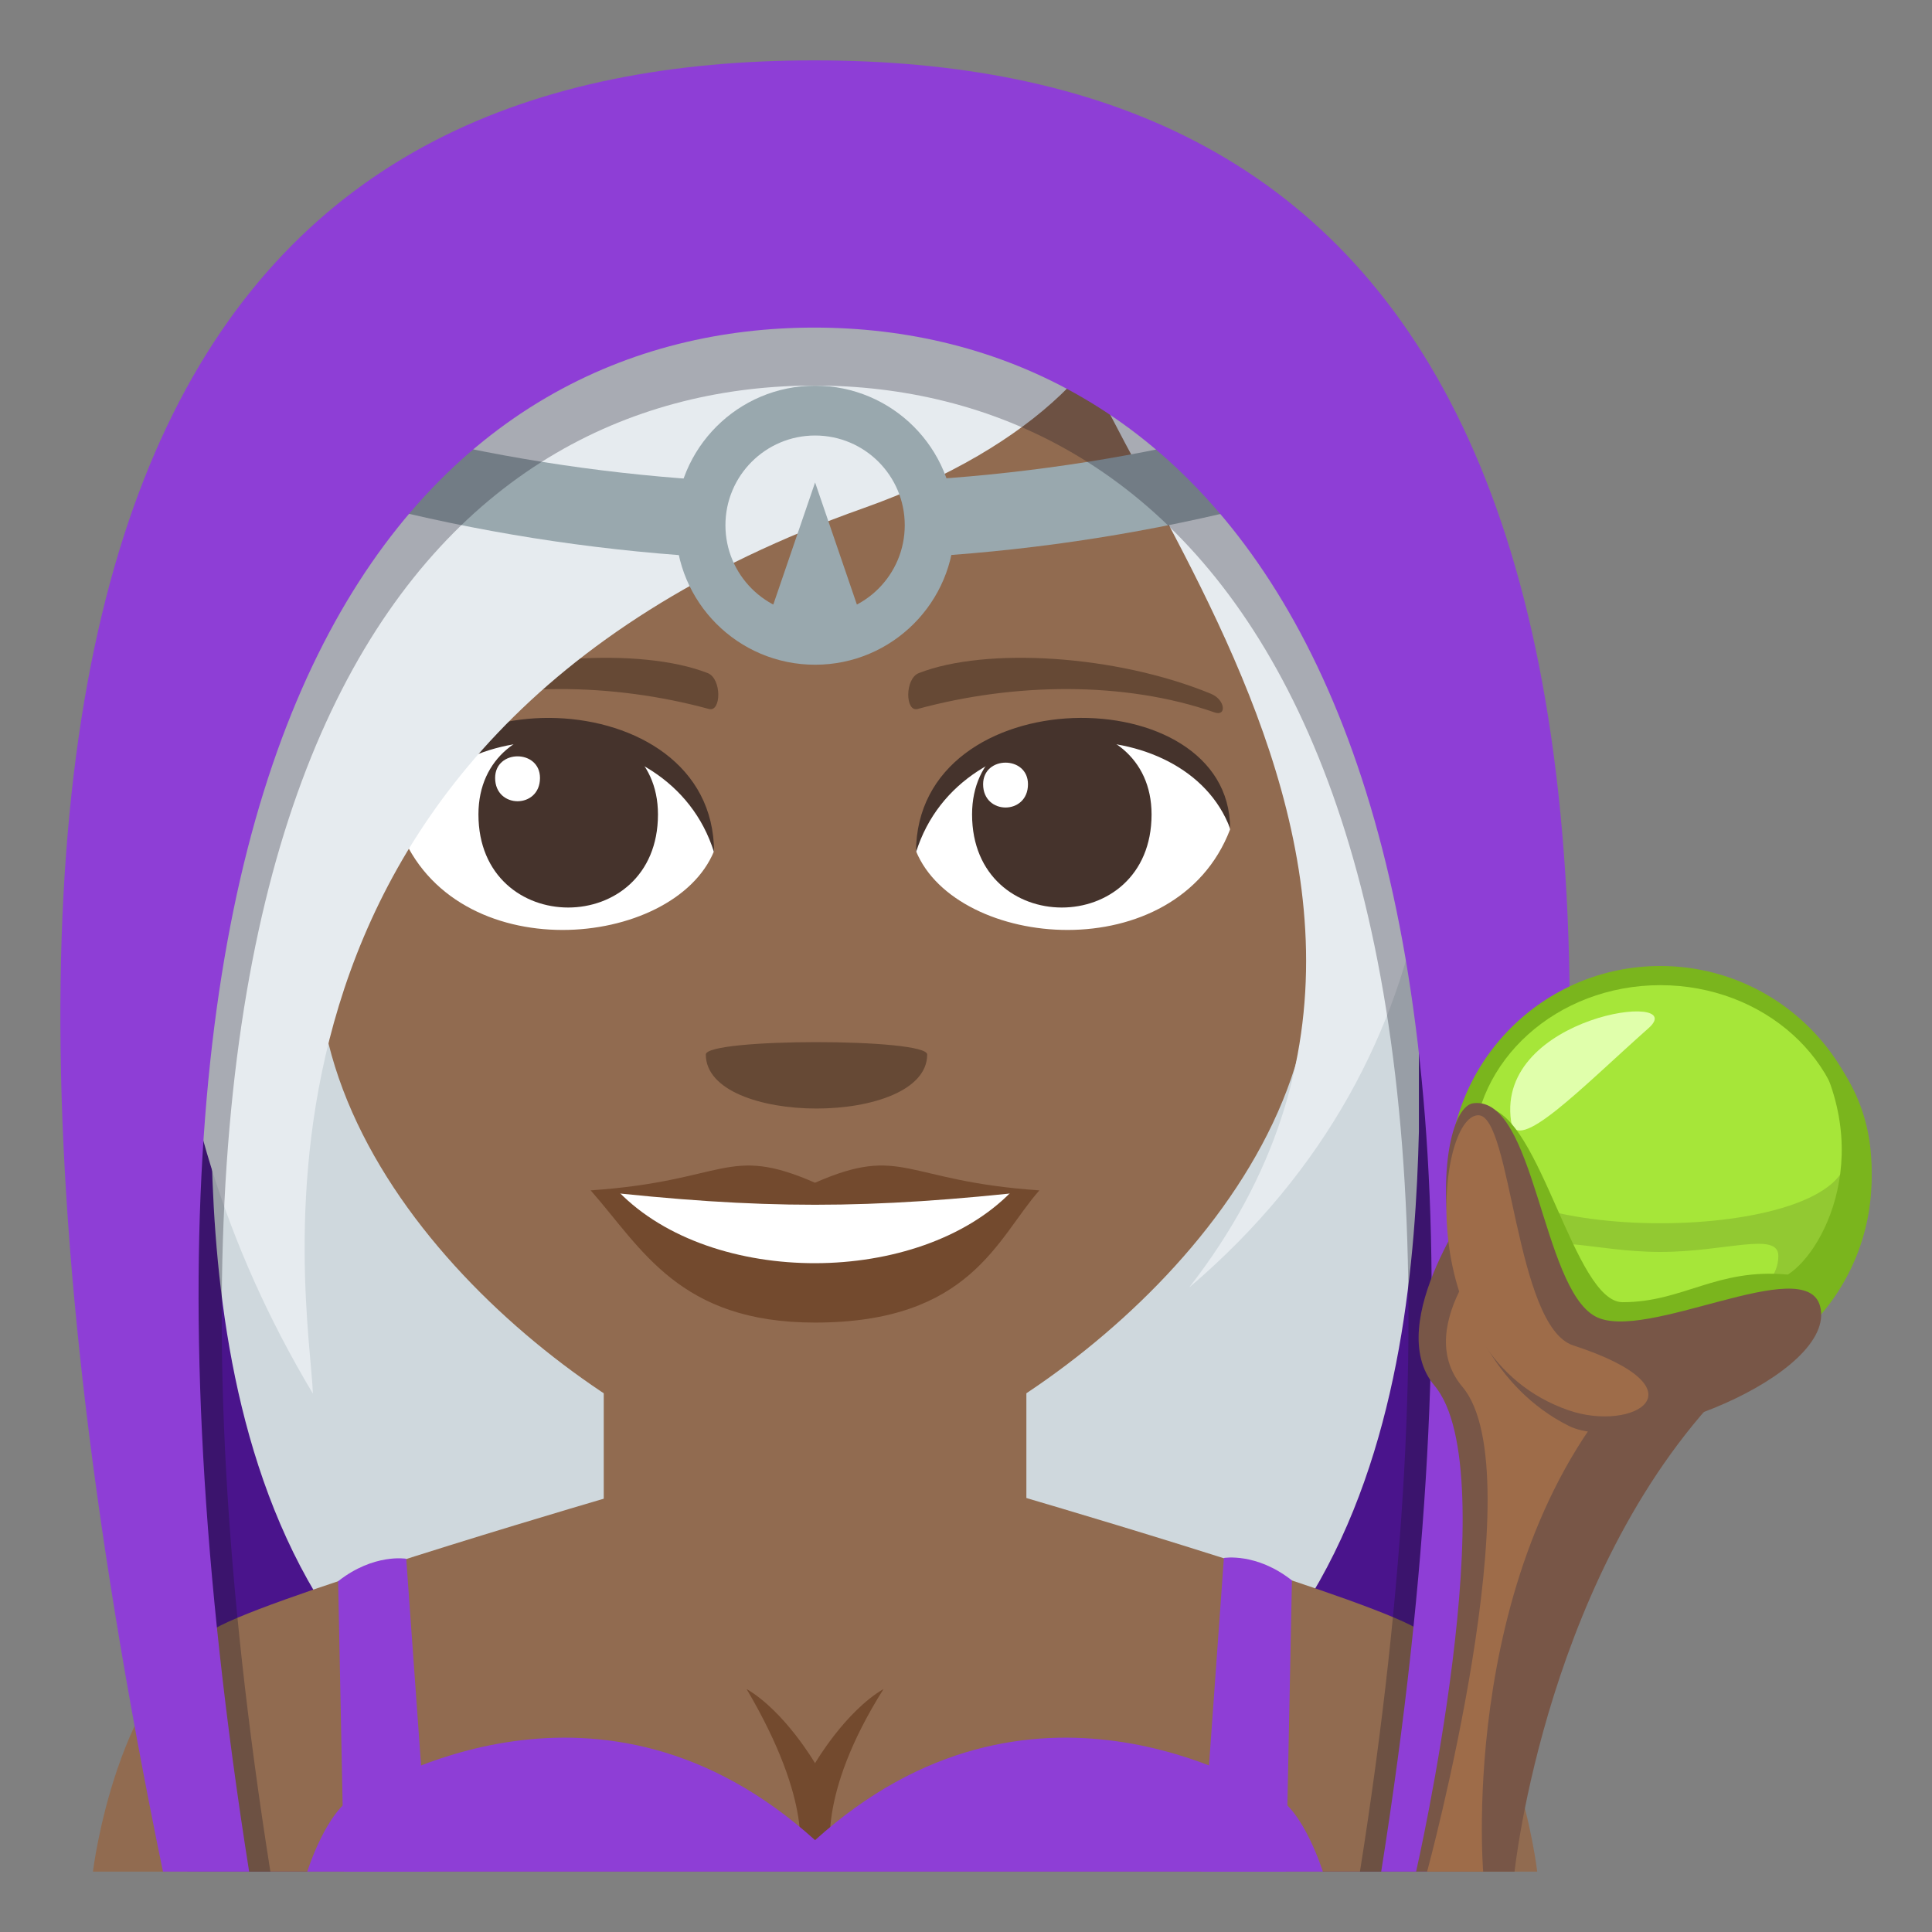 <?xml version="1.0" encoding="utf-8"?>
<!-- Generator: Adobe Illustrator 15.0.0, SVG Export Plug-In . SVG Version: 6.00 Build 0)  -->
<!DOCTYPE svg PUBLIC "-//W3C//DTD SVG 1.1//EN" "http://www.w3.org/Graphics/SVG/1.1/DTD/svg11.dtd">
<svg version="1.1" id="Layer_1" xmlns="http://www.w3.org/2000/svg" xmlns:xlink="http://www.w3.org/1999/xlink" x="0px" y="0px"
	 width="64px" height="64px" viewBox="0 0 64 64" enable-background="new 0 0 64 64" xml:space="preserve">
<rect x="0" y="0" width="64" height="64" fill="#808080" stroke="none"/>
<path fill="#4A148C" d="M26.976,2.516C11.204,2.516-1.011,12.41,6.574,62h20.432h20.432C55.021,12.41,42.747,2.516,26.976,2.516z"/>
<path fill="#CFD8DD" d="M26.976,9.021c-12.907,0-20.645,7.196-19.978,16.174v12.289c0.104,8.285,1.765,23.492,19.952,23.492
	c18.181,0,19.844-15.13,20.053-23.492V25.195C47.669,16.217,39.762,9.021,26.976,9.021z"/>
<path fill="#916B50" d="M7.32,53.839c2.393-1.203,13.321-4.381,13.321-4.381h12.792c0,0,10.919,3.172,13.3,4.379
	C50.191,55.589,50.922,62,50.922,62H3.079C3.079,62,3.85,55.581,7.32,53.839z"/>
<path fill="#916B50" d="M20,50.862c0,4.881,14,4.881,14,0c0-2.979,0-7.901,0-7.901H20C20,42.961,20,47.018,20,50.862z"/>
<path fill="#916B50" d="M44.68,23.273c-4.054-1.607-9.374-12.608-9.374-12.608C27.64,16.842,10.727,23.35,9.322,23.273
	c-4.422-2.201-1.474,13.932,1.47,10.904c1.79,8.338,12.118,14.823,16.21,14.823c4.087,0,14.413-6.485,16.203-14.823
	C46.152,37.205,49.102,21.072,44.68,23.273z"/>
<path fill="#8E3ED6" d="M11.201,52.38c1.183-0.932,2.256-0.744,2.256-0.744L14.201,62h-2.806L11.201,52.38z"/>
<path fill="#8E3ED6" d="M42.797,52.354c-1.181-0.932-2.254-0.744-2.254-0.744L39.797,62h2.805L42.797,52.354z"/>
<path fill="#734A2E" d="M29.269,55.95c-1.277,0.752-2.27,2.459-2.27,2.459s-0.992-1.707-2.268-2.459
	c2.266,3.841,1.719,5.567,1.719,5.567h1.098C27.548,61.518,26.997,59.551,29.269,55.95z"/>
<path fill="#8E3ED6" d="M42.225,59.498c-0.771-0.356-8.1-4.972-15.225,1.459c-7.125-6.431-14.454-1.815-15.225-1.459
	C10.822,59.939,10.178,62,10.178,62H27l0,0h16.821C43.821,62,43.178,59.939,42.225,59.498z"/>
<path fill="#FFFFFF" d="M40.748,27.477c-1.789,4.661-9.07,3.977-10.404,0.717C31.356,22.953,39.765,22.504,40.748,27.477z"/>
<path fill="#45332C" d="M32.201,26.979c0,4.112,5.946,4.112,5.946,0C38.147,23.162,32.201,23.162,32.201,26.979z"/>
<path fill="#45332C" d="M40.748,27.442c0-5.006-10.404-5.006-10.404,0.792C31.829,23.478,39.262,23.478,40.748,27.442z"/>
<path fill="#FFFFFF" d="M13.248,27.477c1.791,4.661,9.073,3.977,10.406,0.717C22.641,22.953,14.234,22.504,13.248,27.477z"/>
<path fill="#45332C" d="M21.796,26.979c0,4.112-5.947,4.112-5.947,0C15.849,23.162,21.796,23.162,21.796,26.979z"/>
<path fill="#45332C" d="M13.248,27.442c0-5.005,10.406-5.005,10.406,0.79C22.169,23.478,14.734,23.478,13.248,27.442z"/>
<path fill="#FFFFFF" d="M32.567,25.979c0,1.028,1.486,1.028,1.486,0C34.054,25.025,32.567,25.025,32.567,25.979z"/>
<path fill="#FFFFFF" d="M17.888,25.771c0,1.028-1.486,1.028-1.486,0C16.401,24.816,17.888,24.816,17.888,25.771z"/>
<path fill="#734A2E" d="M34.431,39.432c-1.398,1.581-2.271,4.38-7.433,4.38c-4.501,0-5.742-2.464-7.432-4.38H34.431z"/>
<path fill="#FFFFFF" d="M33.501,39.479c-3.058,3.133-9.907,3.176-13.007,0H33.501z"/>
<path fill="#734A2E" d="M26.998,39.18c-2.911-1.278-2.935-0.052-7.433,0.252c5.68,0.636,9.186,0.636,14.865,0
	C29.933,39.128,29.91,37.901,26.998,39.18z"/>
<path fill="#664935" d="M40.116,22.983c-3.15-1.298-7.463-1.552-9.679-0.686c-0.468,0.183-0.453,1.302-0.04,1.189
	c3.176-0.865,6.831-0.932,9.838,0.114C40.64,23.742,40.591,23.179,40.116,22.983z"/>
<path fill="#664935" d="M13.765,22.983c3.152-1.298,7.464-1.552,9.679-0.686c0.468,0.183,0.453,1.302,0.04,1.189
	c-3.176-0.865-6.831-0.933-9.837,0.114C13.243,23.743,13.292,23.179,13.765,22.983z"/>
<path fill="#664935" d="M30.714,34.932c0,2.386-7.333,2.386-7.333,0C23.381,34.385,30.714,34.385,30.714,34.932z"/>
<path fill="#E81C27" d="M26.976,18.843C27.072,18.843,27.072,18.843,26.976,18.843C27.072,18.843,27.072,18.843,26.976,18.843z"/>
<path fill="#E6EBEF" d="M39.389,42.654c11.693-15.008-7.064-30.405-4.159-35.377C39.937-0.781,57.752,27.014,39.389,42.654z"/>
<path fill="#E6EBEF" d="M28.217,3.754C10.232,3.93-1.469,26.388,10.365,46.166c-0.094-2.93-3.688-21.566,18.231-29.33
	C40.046,12.779,40.903,3.631,28.217,3.754z"/>
<path fill="#99A8AE" d="M30.824,18.432c3.691-0.234,7.366-0.814,10.977-1.74c-0.211-0.819-0.421-1.637-0.631-2.456
	c-3.404,0.873-6.867,1.416-10.346,1.645V18.432z"/>
<path fill="#99A8AE" d="M23.199,15.892c-3.486-0.234-6.958-0.781-10.369-1.656c-0.209,0.818-0.419,1.637-0.631,2.456
	c3.618,0.928,7.3,1.51,11,1.746V15.892z"/>
<path fill="#99A8AE" d="M27.001,12.777c-2.553,0-4.62,2.068-4.62,4.622c0,2.551,2.067,4.621,4.62,4.621
	c2.552,0,4.62-2.07,4.62-4.621C31.621,14.845,29.553,12.777,27.001,12.777z M27.001,20.369c-1.64,0-2.97-1.33-2.97-2.971
	c0-1.641,1.33-2.971,2.97-2.971s2.97,1.33,2.97,2.971C29.971,19.039,28.641,20.369,27.001,20.369z"/>
<polygon fill="#99A8AE" points="28.611,20.686 27.001,15.982 25.391,20.686 "/>
<path opacity="0.3" fill="#1A1626" d="M26.976,4.251C9.083,4.251-3.253,16.123,6.208,62h2.749
	c-6.145-38.757,6.445-49.228,18.019-49.228c11.572,0,24.222,10.471,18.074,49.228h2.751C57.264,16.123,44.868,4.251,26.976,4.251z"
	/>
<path fill="#8E3ED6" d="M26.975,2C8.384,2-4.433,14.333,5.398,62h2.855C1.869,21.732,14.95,10.852,26.975,10.852
	c12.023,0,25.166,10.88,18.779,51.148h2.857C58.441,14.333,45.564,2,26.975,2z"/>
<circle fill="#7AB51D" cx="55" cy="39" r="7"/>
<circle fill="#92C932" cx="55" cy="39" r="6.198"/>
<path fill="#A6E639" d="M48.803,38.211c0-3.078,2.777-5.576,6.197-5.576c3.424,0,6.198,2.498,6.198,5.576
	C61.198,41.292,48.803,41.292,48.803,38.211z"/>
<path fill-rule="evenodd" clip-rule="evenodd" fill="#E0FFAB" d="M50.055,37.133c0.166,1.164,2.348-1.115,4.555-3.074
	C56.035,32.799,49.557,33.627,50.055,37.133z"/>
<path fill="#A6E639" d="M51.092,41.605c0-0.819,1.75-0.133,3.908-0.133c2.16,0,3.91-0.687,3.91,0.133
	c0,1.279-1.955,2.158-3.91,2.158C53.047,43.764,51.092,42.885,51.092,41.605z"/>
<path fill="#785647" d="M48.973,39.523c0,0-3.21,4.295-1.455,6.376C49.93,48.759,46.91,62,46.91,62h3.262
	c0,0,1.059-10.173,7.271-16.298C59.311,43.863,48.855,45.275,48.973,39.523z"/>
<path fill="#9E6C49" d="M49.736,40.818c0,0-3.049,3.041-1.291,5.123C50.855,48.8,47.275,62,47.275,62h1.857
	c0,0-0.889-10.702,5.324-16.826C56.324,43.334,49.621,46.568,49.736,40.818z"/>
<path fill="#7AB51D" d="M59.49,33.803c2.875,3.875,1.021,7.605-0.266,8.42c-2.367-0.223-3.459,0.914-5.473,0.914
	c-1.604,0-2.721-6.192-4.48-6.435c0.303,6.253,3.805,8.854,5.949,8.854c3.744,0,6.779-3.033,6.779-6.777
	C62,36.639,61.041,35.048,59.49,33.803z"/>
<path fill="#785647" d="M48.82,36.544c-1.395,0.153-1.789,8.211,3.143,10.688c2.084,1.051,8.922-1.703,8.33-3.961
	c-0.477-1.802-5.814,1.231-7.451,0.334C51.064,42.626,50.842,36.326,48.82,36.544z"/>
<path fill="#9E6C49" d="M48.971,36.944c-1.405,0.005-2.225,7.971,2.992,9.774c2.152,0.744,4.602-0.698,0.152-2.15
	C50.188,43.939,50.072,36.939,48.971,36.944z"/>
</svg>

